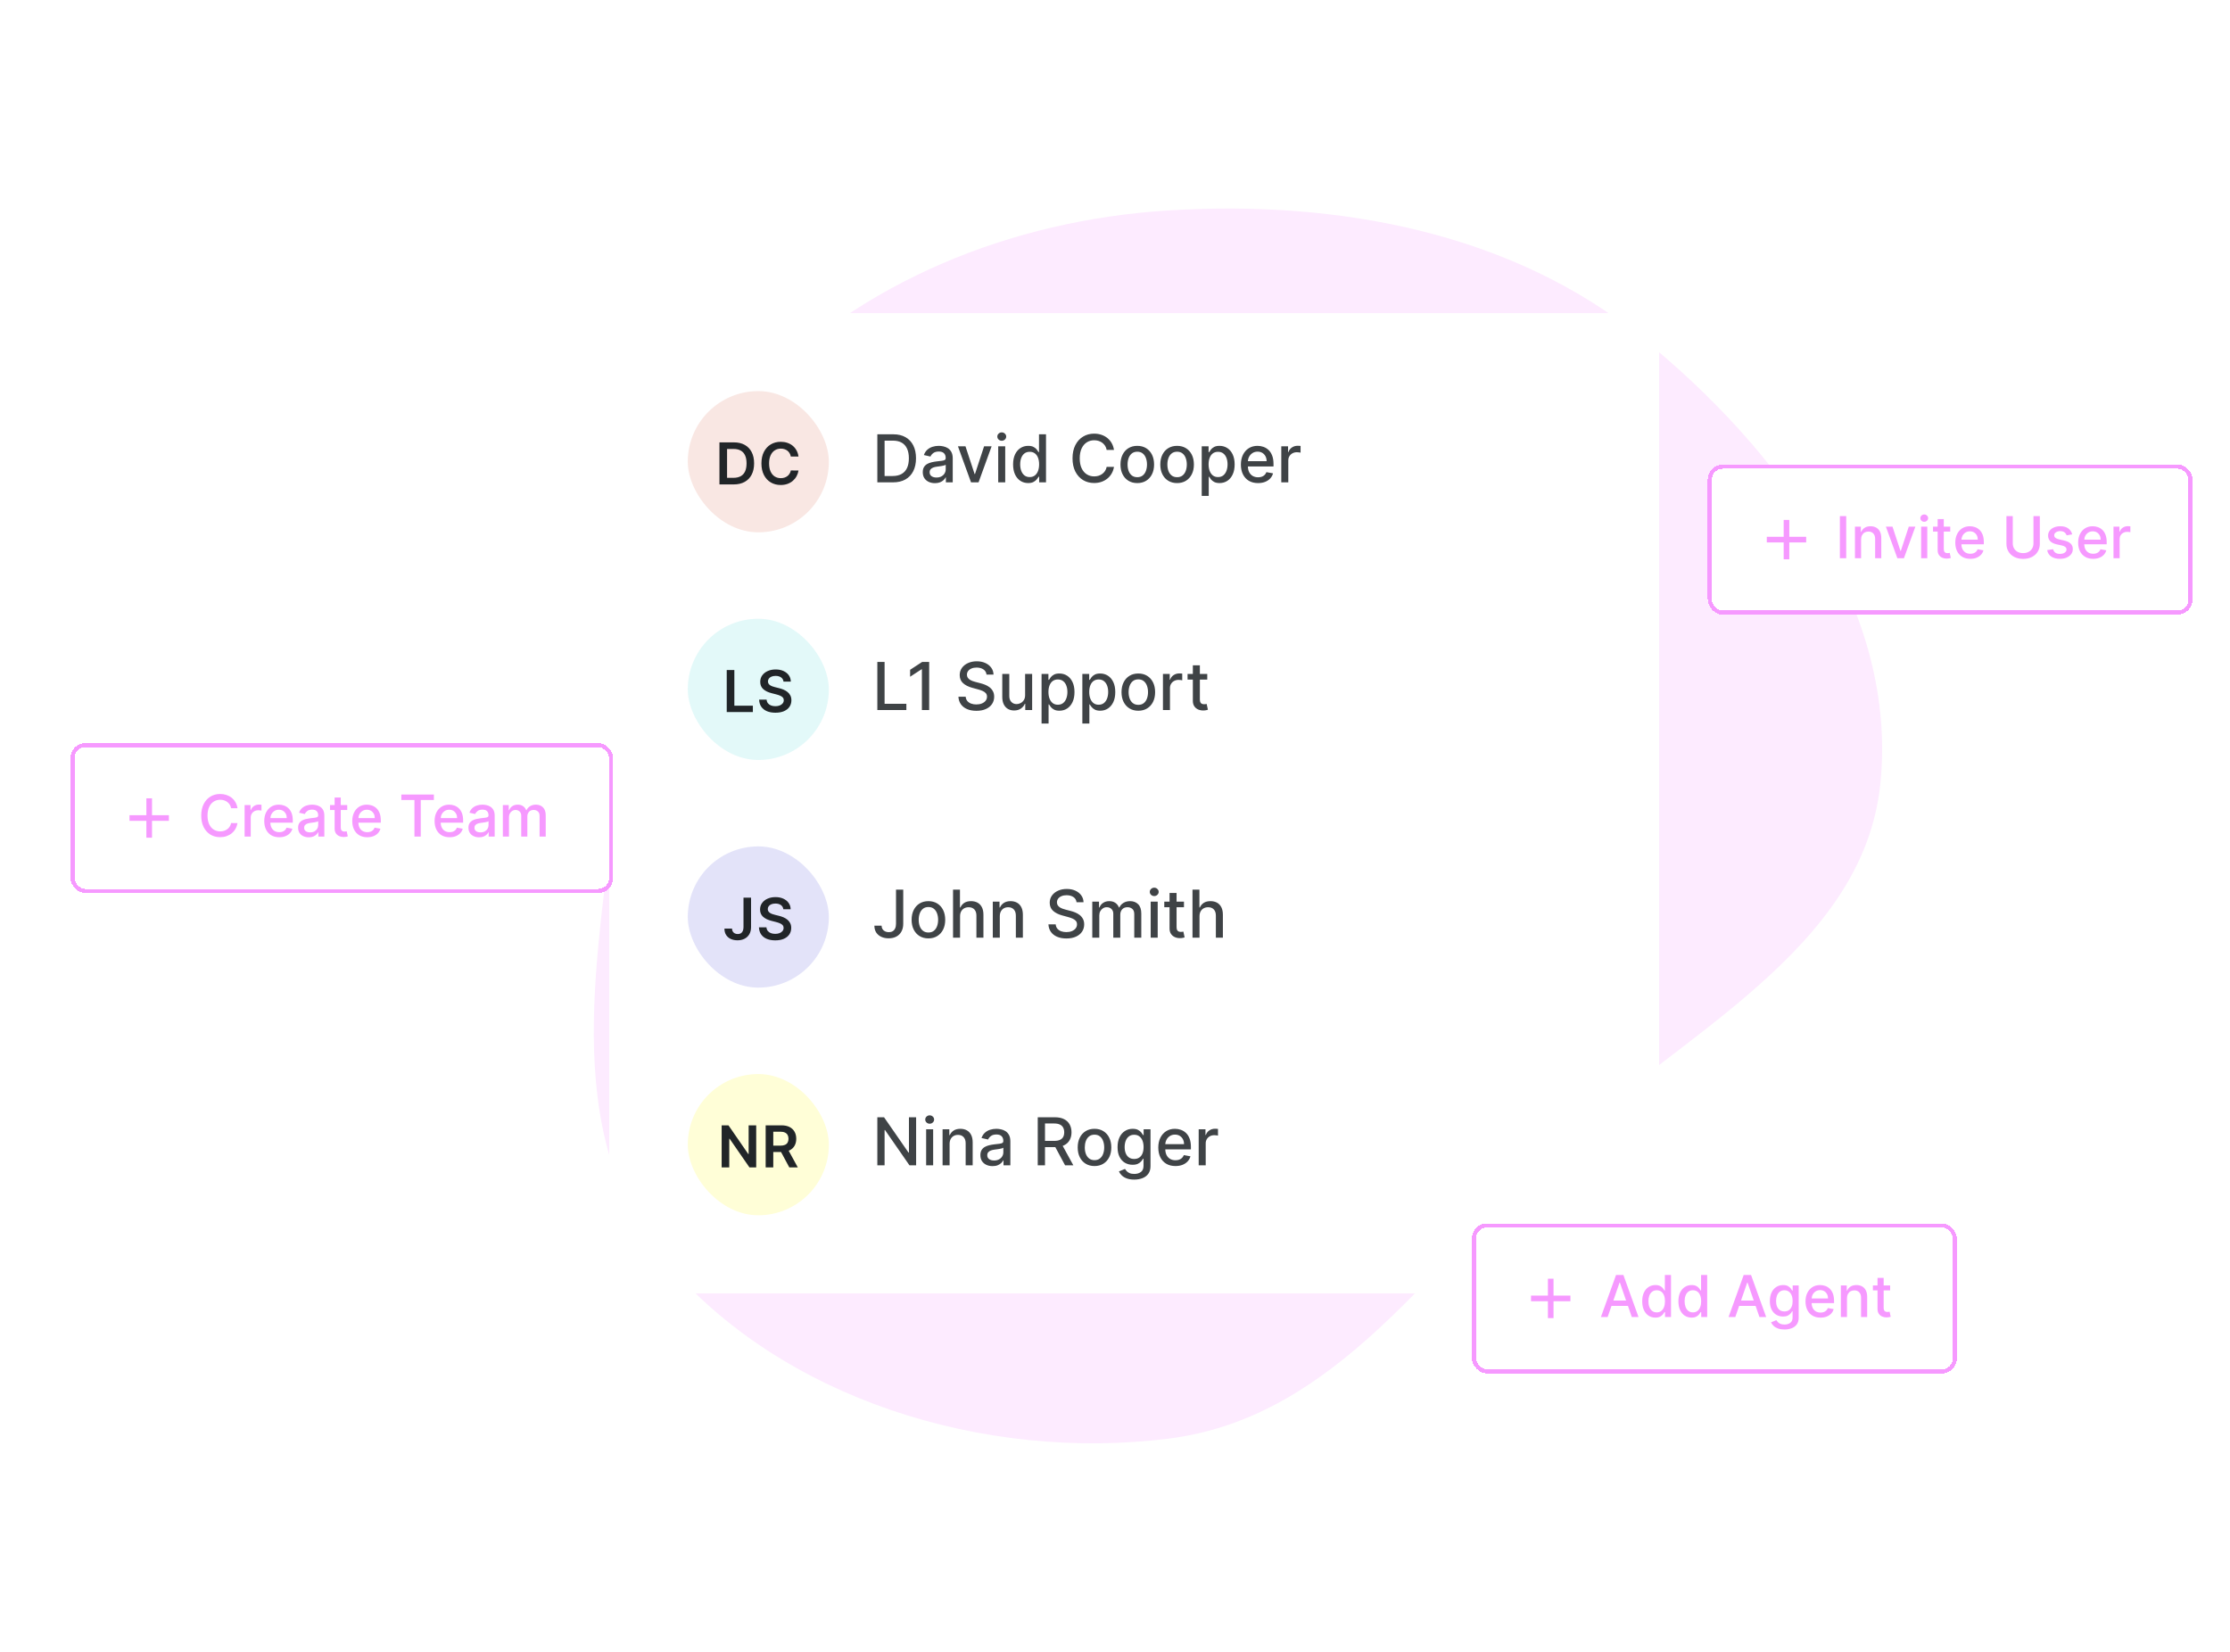 <svg width="540" height="400" viewBox="0 0 540 400" fill="none" xmlns="http://www.w3.org/2000/svg">
<path fill-rule="evenodd" clip-rule="evenodd" d="M282.909 50.959C324.045 48.389 365.998 56.333 397.378 81.654C431.217 108.959 459.777 148.176 455.3 190.064C451.031 230.005 406.767 250.599 376.336 278.545C346.727 305.735 323.798 343.273 282.909 348.375C238.262 353.945 189.242 338.715 161.133 305.394C134.671 274.025 145.283 230.028 149.364 190.064C152.888 155.547 157.975 120.73 182.607 95.072C208.387 68.219 244.671 53.348 282.909 50.959Z" fill="#FDEBFF"/>
<g filter="url(#filter0_d_4255_22720)">
<rect x="147.605" y="72.615" width="254.21" height="237.461" rx="8.478" fill="white" shape-rendering="crispEdges"/>
<rect x="165.555" y="90.564" width="36.145" height="36.183" rx="18.072" fill="#D9654C" fill-opacity="0.16"/>
<path d="M177.667 114.156H174.217V103.974H177.737C178.748 103.974 179.616 104.178 180.342 104.585C181.071 104.99 181.631 105.571 182.022 106.33C182.413 107.089 182.609 107.997 182.609 109.055C182.609 110.115 182.412 111.027 182.017 111.789C181.626 112.551 181.061 113.136 180.322 113.544C179.586 113.952 178.701 114.156 177.667 114.156ZM176.061 112.56H177.578C178.287 112.56 178.878 112.43 179.352 112.172C179.826 111.91 180.183 111.521 180.421 111.004C180.66 110.483 180.779 109.834 180.779 109.055C180.779 108.276 180.66 107.629 180.421 107.116C180.183 106.599 179.83 106.213 179.362 105.957C178.898 105.699 178.322 105.57 177.632 105.57H176.061V112.56ZM193.357 107.409H191.497C191.444 107.104 191.346 106.834 191.204 106.599C191.061 106.36 190.884 106.158 190.672 105.992C190.46 105.826 190.218 105.702 189.946 105.619C189.678 105.533 189.388 105.49 189.076 105.49C188.522 105.49 188.032 105.629 187.604 105.908C187.177 106.183 186.842 106.587 186.6 107.121C186.358 107.651 186.237 108.299 186.237 109.065C186.237 109.843 186.358 110.5 186.6 111.033C186.845 111.564 187.18 111.965 187.604 112.236C188.032 112.505 188.521 112.639 189.071 112.639C189.376 112.639 189.661 112.599 189.926 112.52C190.195 112.437 190.435 112.316 190.647 112.157C190.862 111.998 191.043 111.802 191.189 111.57C191.338 111.338 191.441 111.073 191.497 110.775L193.357 110.785C193.287 111.269 193.136 111.723 192.904 112.147C192.675 112.571 192.375 112.946 192.004 113.271C191.633 113.592 191.199 113.844 190.702 114.026C190.205 114.205 189.653 114.295 189.046 114.295C188.151 114.295 187.353 114.088 186.65 113.673C185.947 113.259 185.394 112.661 184.989 111.879C184.585 111.096 184.383 110.158 184.383 109.065C184.383 107.968 184.587 107.03 184.994 106.251C185.402 105.468 185.957 104.87 186.66 104.456C187.362 104.042 188.158 103.834 189.046 103.834C189.613 103.834 190.14 103.914 190.627 104.073C191.114 104.232 191.549 104.466 191.93 104.774C192.311 105.079 192.624 105.454 192.869 105.898C193.118 106.339 193.28 106.842 193.357 107.409Z" fill="#212528"/>
<rect x="165.555" y="90.564" width="36.145" height="36.183" rx="18.072" stroke="white" stroke-width="1.987"/>
<path d="M216.216 113.656H212.449V102.019H216.336C217.476 102.019 218.455 102.252 219.273 102.718C220.091 103.18 220.718 103.845 221.154 104.712C221.593 105.576 221.813 106.612 221.813 107.82C221.813 109.032 221.591 110.074 221.148 110.945C220.709 111.817 220.072 112.487 219.239 112.957C218.406 113.423 217.398 113.656 216.216 113.656ZM214.205 112.121H216.12C217.006 112.121 217.743 111.955 218.33 111.621C218.917 111.284 219.357 110.798 219.648 110.161C219.94 109.521 220.086 108.741 220.086 107.82C220.086 106.907 219.94 106.133 219.648 105.496C219.36 104.86 218.93 104.377 218.358 104.048C217.786 103.718 217.076 103.553 216.228 103.553H214.205V112.121ZM226.4 113.849C225.847 113.849 225.347 113.746 224.9 113.542C224.453 113.334 224.098 113.032 223.837 112.638C223.58 112.245 223.451 111.762 223.451 111.19C223.451 110.697 223.545 110.292 223.735 109.974C223.924 109.656 224.18 109.404 224.502 109.218C224.824 109.032 225.184 108.892 225.581 108.798C225.979 108.703 226.384 108.631 226.797 108.582C227.32 108.521 227.744 108.472 228.07 108.434C228.396 108.392 228.633 108.326 228.78 108.235C228.928 108.144 229.002 107.996 229.002 107.792V107.752C229.002 107.256 228.862 106.871 228.581 106.599C228.305 106.326 227.892 106.19 227.343 106.19C226.771 106.19 226.32 106.317 225.991 106.57C225.665 106.82 225.439 107.099 225.314 107.406L223.718 107.042C223.907 106.512 224.184 106.084 224.547 105.758C224.915 105.428 225.337 105.19 225.814 105.042C226.292 104.89 226.794 104.815 227.32 104.815C227.669 104.815 228.038 104.856 228.428 104.94C228.822 105.019 229.189 105.167 229.53 105.383C229.875 105.599 230.157 105.907 230.377 106.309C230.597 106.707 230.706 107.224 230.706 107.86V113.656H229.047V112.462H228.979C228.869 112.682 228.705 112.898 228.485 113.11C228.265 113.322 227.983 113.498 227.638 113.638C227.294 113.779 226.881 113.849 226.4 113.849ZM226.769 112.485C227.239 112.485 227.64 112.392 227.973 112.207C228.311 112.021 228.566 111.779 228.741 111.479C228.919 111.176 229.008 110.852 229.008 110.508V109.383C228.947 109.443 228.83 109.5 228.655 109.553C228.485 109.602 228.29 109.646 228.07 109.684C227.85 109.718 227.636 109.75 227.428 109.781C227.22 109.807 227.045 109.83 226.905 109.849C226.576 109.89 226.275 109.96 226.002 110.059C225.733 110.157 225.517 110.299 225.354 110.485C225.195 110.667 225.116 110.909 225.116 111.212C225.116 111.633 225.271 111.951 225.581 112.167C225.892 112.379 226.288 112.485 226.769 112.485ZM240.123 104.928L236.958 113.656H235.14L231.969 104.928H233.793L236.003 111.644H236.094L238.299 104.928H240.123ZM241.719 113.656V104.928H243.418V113.656H241.719ZM242.577 103.582C242.282 103.582 242.028 103.483 241.816 103.286C241.607 103.085 241.503 102.847 241.503 102.57C241.503 102.29 241.607 102.051 241.816 101.854C242.028 101.654 242.282 101.553 242.577 101.553C242.873 101.553 243.124 101.654 243.333 101.854C243.545 102.051 243.651 102.29 243.651 102.57C243.651 102.847 243.545 103.085 243.333 103.286C243.124 103.483 242.873 103.582 242.577 103.582ZM248.971 113.826C248.266 113.826 247.637 113.646 247.084 113.286C246.535 112.923 246.103 112.406 245.789 111.735C245.478 111.061 245.323 110.252 245.323 109.309C245.323 108.366 245.48 107.559 245.794 106.888C246.113 106.218 246.548 105.705 247.101 105.349C247.654 104.993 248.281 104.815 248.982 104.815C249.524 104.815 249.959 104.906 250.289 105.087C250.622 105.265 250.88 105.474 251.062 105.712C251.247 105.951 251.391 106.161 251.493 106.343H251.596V102.019H253.294V113.656H251.635V112.298H251.493C251.391 112.483 251.243 112.695 251.05 112.934C250.861 113.173 250.599 113.381 250.266 113.559C249.933 113.737 249.501 113.826 248.971 113.826ZM249.346 112.377C249.834 112.377 250.247 112.248 250.584 111.991C250.925 111.729 251.183 111.368 251.357 110.906C251.535 110.443 251.624 109.906 251.624 109.292C251.624 108.686 251.537 108.156 251.363 107.701C251.188 107.246 250.933 106.892 250.596 106.638C250.258 106.385 249.842 106.258 249.346 106.258C248.834 106.258 248.408 106.39 248.067 106.656C247.726 106.921 247.469 107.282 247.294 107.741C247.124 108.199 247.039 108.716 247.039 109.292C247.039 109.875 247.126 110.4 247.3 110.866C247.474 111.332 247.732 111.701 248.073 111.974C248.418 112.243 248.842 112.377 249.346 112.377ZM269.755 105.803H267.982C267.914 105.424 267.787 105.091 267.601 104.803C267.416 104.515 267.188 104.271 266.919 104.07C266.651 103.87 266.349 103.718 266.016 103.616C265.687 103.513 265.336 103.462 264.965 103.462C264.294 103.462 263.694 103.631 263.164 103.968C262.637 104.305 262.221 104.799 261.914 105.451C261.611 106.102 261.459 106.898 261.459 107.837C261.459 108.784 261.611 109.584 261.914 110.235C262.221 110.887 262.639 111.379 263.169 111.712C263.7 112.046 264.296 112.212 264.959 112.212C265.327 112.212 265.675 112.163 266.005 112.065C266.338 111.962 266.639 111.813 266.908 111.616C267.177 111.419 267.404 111.178 267.59 110.894C267.779 110.606 267.91 110.277 267.982 109.906L269.755 109.911C269.66 110.483 269.476 111.01 269.204 111.491C268.935 111.968 268.588 112.381 268.164 112.729C267.743 113.074 267.262 113.341 266.721 113.531C266.179 113.72 265.588 113.815 264.948 113.815C263.94 113.815 263.043 113.576 262.255 113.099C261.467 112.618 260.846 111.93 260.391 111.036C259.94 110.142 259.715 109.076 259.715 107.837C259.715 106.595 259.942 105.529 260.397 104.638C260.851 103.745 261.473 103.059 262.26 102.582C263.048 102.101 263.944 101.86 264.948 101.86C265.565 101.86 266.141 101.949 266.675 102.127C267.213 102.301 267.696 102.559 268.124 102.9C268.552 103.237 268.906 103.65 269.187 104.138C269.467 104.623 269.656 105.178 269.755 105.803ZM275.395 113.832C274.577 113.832 273.863 113.644 273.253 113.269C272.643 112.894 272.17 112.37 271.833 111.695C271.496 111.021 271.327 110.233 271.327 109.332C271.327 108.426 271.496 107.635 271.833 106.957C272.17 106.279 272.643 105.752 273.253 105.377C273.863 105.002 274.577 104.815 275.395 104.815C276.214 104.815 276.928 105.002 277.537 105.377C278.147 105.752 278.621 106.279 278.958 106.957C279.295 107.635 279.464 108.426 279.464 109.332C279.464 110.233 279.295 111.021 278.958 111.695C278.621 112.37 278.147 112.894 277.537 113.269C276.928 113.644 276.214 113.832 275.395 113.832ZM275.401 112.406C275.931 112.406 276.371 112.265 276.719 111.985C277.068 111.705 277.325 111.332 277.492 110.866C277.662 110.4 277.748 109.887 277.748 109.326C277.748 108.769 277.662 108.258 277.492 107.792C277.325 107.322 277.068 106.945 276.719 106.661C276.371 106.377 275.931 106.235 275.401 106.235C274.867 106.235 274.424 106.377 274.071 106.661C273.723 106.945 273.464 107.322 273.293 107.792C273.126 108.258 273.043 108.769 273.043 109.326C273.043 109.887 273.126 110.4 273.293 110.866C273.464 111.332 273.723 111.705 274.071 111.985C274.424 112.265 274.867 112.406 275.401 112.406ZM285.036 113.832C284.218 113.832 283.504 113.644 282.894 113.269C282.284 112.894 281.811 112.37 281.473 111.695C281.136 111.021 280.968 110.233 280.968 109.332C280.968 108.426 281.136 107.635 281.473 106.957C281.811 106.279 282.284 105.752 282.894 105.377C283.504 105.002 284.218 104.815 285.036 104.815C285.854 104.815 286.568 105.002 287.178 105.377C287.788 105.752 288.261 106.279 288.598 106.957C288.936 107.635 289.104 108.426 289.104 109.332C289.104 110.233 288.936 111.021 288.598 111.695C288.261 112.37 287.788 112.894 287.178 113.269C286.568 113.644 285.854 113.832 285.036 113.832ZM285.042 112.406C285.572 112.406 286.011 112.265 286.36 111.985C286.708 111.705 286.966 111.332 287.133 110.866C287.303 110.4 287.388 109.887 287.388 109.326C287.388 108.769 287.303 108.258 287.133 107.792C286.966 107.322 286.708 106.945 286.36 106.661C286.011 106.377 285.572 106.235 285.042 106.235C284.508 106.235 284.064 106.377 283.712 106.661C283.364 106.945 283.104 107.322 282.934 107.792C282.767 108.258 282.684 108.769 282.684 109.326C282.684 109.887 282.767 110.4 282.934 110.866C283.104 111.332 283.364 111.705 283.712 111.985C284.064 112.265 284.508 112.406 285.042 112.406ZM291 116.928V104.928H292.66V106.343H292.802C292.9 106.161 293.042 105.951 293.228 105.712C293.413 105.474 293.671 105.265 294 105.087C294.33 104.906 294.766 104.815 295.307 104.815C296.012 104.815 296.641 104.993 297.194 105.349C297.747 105.705 298.18 106.218 298.495 106.888C298.813 107.559 298.972 108.366 298.972 109.309C298.972 110.252 298.815 111.061 298.5 111.735C298.186 112.406 297.754 112.923 297.205 113.286C296.656 113.646 296.029 113.826 295.324 113.826C294.794 113.826 294.36 113.737 294.023 113.559C293.69 113.381 293.428 113.173 293.239 112.934C293.05 112.695 292.904 112.483 292.802 112.298H292.699V116.928H291ZM292.665 109.292C292.665 109.906 292.754 110.443 292.932 110.906C293.11 111.368 293.368 111.729 293.705 111.991C294.042 112.248 294.455 112.377 294.944 112.377C295.451 112.377 295.875 112.243 296.216 111.974C296.557 111.701 296.815 111.332 296.989 110.866C297.167 110.4 297.256 109.875 297.256 109.292C297.256 108.716 297.169 108.199 296.995 107.741C296.824 107.282 296.567 106.921 296.222 106.656C295.881 106.39 295.455 106.258 294.944 106.258C294.451 106.258 294.035 106.385 293.694 106.638C293.357 106.892 293.101 107.246 292.927 107.701C292.752 108.156 292.665 108.686 292.665 109.292ZM304.637 113.832C303.777 113.832 303.036 113.648 302.415 113.281C301.798 112.909 301.321 112.388 300.983 111.718C300.65 111.044 300.483 110.254 300.483 109.349C300.483 108.455 300.65 107.667 300.983 106.985C301.321 106.303 301.79 105.771 302.392 105.388C302.999 105.006 303.707 104.815 304.517 104.815C305.01 104.815 305.487 104.896 305.949 105.059C306.411 105.222 306.826 105.477 307.194 105.826C307.561 106.174 307.851 106.627 308.063 107.184C308.275 107.737 308.381 108.409 308.381 109.201V109.803H301.444V108.531H306.716C306.716 108.084 306.625 107.688 306.444 107.343C306.262 106.995 306.006 106.72 305.677 106.519C305.351 106.318 304.968 106.218 304.529 106.218C304.052 106.218 303.635 106.335 303.279 106.57C302.927 106.801 302.654 107.104 302.461 107.479C302.271 107.851 302.177 108.254 302.177 108.69V109.684C302.177 110.267 302.279 110.763 302.483 111.173C302.692 111.582 302.982 111.894 303.353 112.11C303.724 112.322 304.158 112.428 304.654 112.428C304.976 112.428 305.269 112.383 305.535 112.292C305.8 112.197 306.029 112.057 306.222 111.871C306.415 111.686 306.563 111.457 306.665 111.184L308.273 111.474C308.144 111.947 307.913 112.362 307.58 112.718C307.25 113.07 306.836 113.345 306.336 113.542C305.839 113.735 305.273 113.832 304.637 113.832ZM310.266 113.656V104.928H311.908V106.315H311.999C312.158 105.845 312.438 105.476 312.84 105.207C313.245 104.934 313.704 104.798 314.215 104.798C314.321 104.798 314.446 104.801 314.59 104.809C314.738 104.817 314.853 104.826 314.937 104.837V106.462C314.868 106.443 314.747 106.423 314.573 106.4C314.399 106.373 314.224 106.36 314.05 106.36C313.649 106.36 313.291 106.445 312.976 106.616C312.666 106.782 312.419 107.015 312.238 107.315C312.056 107.61 311.965 107.947 311.965 108.326V113.656H310.266Z" fill="#3F4346"/>
<rect x="165.555" y="145.69" width="36.145" height="36.183" rx="18.072" fill="#4CD9D9" fill-opacity="0.16"/>
<path d="M175.98 169.282V159.1H177.825V167.736H182.309V169.282H175.98ZM189.724 161.899C189.677 161.465 189.482 161.127 189.137 160.885C188.796 160.643 188.351 160.522 187.805 160.522C187.42 160.522 187.09 160.58 186.815 160.696C186.54 160.812 186.33 160.969 186.184 161.168C186.038 161.367 185.963 161.594 185.96 161.849C185.96 162.061 186.008 162.245 186.104 162.401C186.204 162.557 186.338 162.689 186.507 162.799C186.676 162.905 186.863 162.994 187.069 163.067C187.274 163.14 187.481 163.201 187.69 163.251L188.645 163.49C189.029 163.579 189.399 163.7 189.753 163.853C190.111 164.005 190.431 164.197 190.713 164.429C190.998 164.661 191.223 164.942 191.389 165.27C191.555 165.598 191.638 165.982 191.638 166.423C191.638 167.02 191.485 167.545 191.18 167.999C190.875 168.45 190.434 168.803 189.858 169.058C189.284 169.31 188.59 169.436 187.775 169.436C186.983 169.436 186.295 169.313 185.711 169.068C185.131 168.823 184.677 168.465 184.349 167.994C184.024 167.523 183.849 166.95 183.822 166.274H185.637C185.663 166.629 185.773 166.924 185.965 167.159C186.157 167.394 186.407 167.57 186.716 167.686C187.027 167.802 187.375 167.86 187.76 167.86C188.161 167.86 188.512 167.8 188.814 167.681C189.119 167.558 189.357 167.389 189.53 167.174C189.702 166.955 189.79 166.7 189.793 166.408C189.79 166.143 189.712 165.924 189.559 165.752C189.407 165.576 189.193 165.43 188.918 165.314C188.646 165.195 188.328 165.089 187.964 164.996L186.805 164.698C185.967 164.482 185.304 164.156 184.817 163.719C184.333 163.278 184.091 162.693 184.091 161.964C184.091 161.364 184.253 160.838 184.578 160.388C184.906 159.937 185.352 159.587 185.915 159.339C186.479 159.087 187.117 158.961 187.829 158.961C188.552 158.961 189.185 159.087 189.729 159.339C190.275 159.587 190.705 159.933 191.016 160.378C191.328 160.818 191.488 161.326 191.498 161.899H189.724Z" fill="#212528"/>
<rect x="165.555" y="145.69" width="36.145" height="36.183" rx="18.072" stroke="white" stroke-width="1.987"/>
<path d="M212.449 168.782V157.145H214.205V167.27H219.478V168.782H212.449ZM225.002 157.145V168.782H223.241V158.907H223.172L220.388 160.725V159.043L223.292 157.145H225.002ZM238.89 160.202C238.829 159.664 238.579 159.248 238.14 158.952C237.7 158.653 237.147 158.503 236.481 158.503C236.003 158.503 235.59 158.579 235.242 158.731C234.893 158.878 234.623 159.083 234.429 159.344C234.24 159.602 234.145 159.895 234.145 160.225C234.145 160.501 234.21 160.74 234.339 160.941C234.471 161.142 234.643 161.31 234.856 161.447C235.071 161.579 235.303 161.691 235.549 161.782C235.795 161.869 236.032 161.941 236.259 161.998L237.395 162.293C237.767 162.384 238.147 162.507 238.537 162.662C238.928 162.818 239.289 163.022 239.623 163.276C239.956 163.53 240.225 163.844 240.429 164.219C240.638 164.594 240.742 165.043 240.742 165.566C240.742 166.225 240.571 166.81 240.231 167.322C239.893 167.833 239.403 168.236 238.759 168.532C238.119 168.827 237.344 168.975 236.435 168.975C235.564 168.975 234.81 168.837 234.174 168.56C233.537 168.284 233.039 167.892 232.679 167.384C232.32 166.873 232.121 166.267 232.083 165.566H233.844C233.878 165.986 234.015 166.337 234.253 166.617C234.496 166.893 234.804 167.1 235.179 167.236C235.558 167.369 235.973 167.435 236.424 167.435C236.92 167.435 237.361 167.357 237.748 167.202C238.138 167.043 238.445 166.823 238.668 166.543C238.892 166.259 239.003 165.928 239.003 165.549C239.003 165.204 238.905 164.922 238.708 164.702C238.515 164.482 238.251 164.301 237.918 164.157C237.589 164.013 237.215 163.886 236.799 163.776L235.424 163.401C234.492 163.147 233.753 162.774 233.208 162.282C232.666 161.789 232.395 161.138 232.395 160.327C232.395 159.657 232.577 159.072 232.941 158.572C233.304 158.072 233.797 157.683 234.418 157.407C235.039 157.126 235.74 156.986 236.52 156.986C237.308 156.986 238.003 157.125 238.606 157.401C239.212 157.678 239.689 158.058 240.037 158.543C240.386 159.024 240.568 159.577 240.583 160.202H238.89ZM248.232 165.162V160.054H249.937V168.782H248.266V167.27H248.175C247.974 167.736 247.652 168.125 247.209 168.435C246.77 168.742 246.223 168.895 245.567 168.895C245.007 168.895 244.51 168.772 244.079 168.526C243.651 168.276 243.313 167.907 243.067 167.418C242.825 166.929 242.704 166.325 242.704 165.606V160.054H244.402V165.401C244.402 165.996 244.567 166.469 244.897 166.822C245.226 167.174 245.654 167.35 246.181 167.35C246.499 167.35 246.815 167.27 247.13 167.111C247.448 166.952 247.711 166.712 247.919 166.39C248.132 166.068 248.236 165.659 248.232 165.162ZM252.219 172.054V160.054H253.878V161.469H254.02C254.119 161.287 254.261 161.077 254.446 160.839C254.632 160.6 254.89 160.392 255.219 160.214C255.549 160.032 255.984 159.941 256.526 159.941C257.231 159.941 257.859 160.119 258.412 160.475C258.965 160.831 259.399 161.344 259.714 162.015C260.032 162.685 260.191 163.492 260.191 164.435C260.191 165.378 260.034 166.187 259.719 166.861C259.405 167.532 258.973 168.049 258.424 168.412C257.874 168.772 257.248 168.952 256.543 168.952C256.013 168.952 255.579 168.863 255.242 168.685C254.909 168.507 254.647 168.299 254.458 168.06C254.268 167.822 254.123 167.609 254.02 167.424H253.918V172.054H252.219ZM253.884 164.418C253.884 165.032 253.973 165.57 254.151 166.032C254.329 166.494 254.587 166.856 254.924 167.117C255.261 167.375 255.674 167.503 256.162 167.503C256.67 167.503 257.094 167.369 257.435 167.1C257.776 166.827 258.034 166.458 258.208 165.992C258.386 165.526 258.475 165.001 258.475 164.418C258.475 163.842 258.388 163.325 258.214 162.867C258.043 162.409 257.785 162.047 257.441 161.782C257.1 161.517 256.674 161.384 256.162 161.384C255.67 161.384 255.253 161.511 254.912 161.765C254.575 162.018 254.32 162.373 254.145 162.827C253.971 163.282 253.884 163.812 253.884 164.418ZM262.094 172.054V160.054H263.753V161.469H263.895C263.994 161.287 264.136 161.077 264.321 160.839C264.507 160.6 264.765 160.392 265.094 160.214C265.424 160.032 265.859 159.941 266.401 159.941C267.106 159.941 267.734 160.119 268.287 160.475C268.84 160.831 269.274 161.344 269.589 162.015C269.907 162.685 270.066 163.492 270.066 164.435C270.066 165.378 269.909 166.187 269.594 166.861C269.28 167.532 268.848 168.049 268.299 168.412C267.749 168.772 267.123 168.952 266.418 168.952C265.888 168.952 265.454 168.863 265.117 168.685C264.784 168.507 264.522 168.299 264.333 168.06C264.143 167.822 263.998 167.609 263.895 167.424H263.793V172.054H262.094ZM263.759 164.418C263.759 165.032 263.848 165.57 264.026 166.032C264.204 166.494 264.462 166.856 264.799 167.117C265.136 167.375 265.549 167.503 266.037 167.503C266.545 167.503 266.969 167.369 267.31 167.1C267.651 166.827 267.909 166.458 268.083 165.992C268.261 165.526 268.35 165.001 268.35 164.418C268.35 163.842 268.263 163.325 268.089 162.867C267.918 162.409 267.66 162.047 267.316 161.782C266.975 161.517 266.549 161.384 266.037 161.384C265.545 161.384 265.128 161.511 264.787 161.765C264.45 162.018 264.195 162.373 264.02 162.827C263.846 163.282 263.759 163.812 263.759 164.418ZM275.645 168.958C274.827 168.958 274.113 168.77 273.503 168.395C272.893 168.02 272.42 167.496 272.083 166.822C271.746 166.147 271.577 165.359 271.577 164.458C271.577 163.553 271.746 162.761 272.083 162.083C272.42 161.405 272.893 160.878 273.503 160.503C274.113 160.128 274.827 159.941 275.645 159.941C276.464 159.941 277.178 160.128 277.787 160.503C278.397 160.878 278.871 161.405 279.208 162.083C279.545 162.761 279.714 163.553 279.714 164.458C279.714 165.359 279.545 166.147 279.208 166.822C278.871 167.496 278.397 168.02 277.787 168.395C277.178 168.77 276.464 168.958 275.645 168.958ZM275.651 167.532C276.181 167.532 276.621 167.392 276.969 167.111C277.318 166.831 277.575 166.458 277.742 165.992C277.912 165.526 277.998 165.013 277.998 164.452C277.998 163.895 277.912 163.384 277.742 162.918C277.575 162.448 277.318 162.072 276.969 161.787C276.621 161.503 276.181 161.361 275.651 161.361C275.117 161.361 274.674 161.503 274.321 161.787C273.973 162.072 273.714 162.448 273.543 162.918C273.376 163.384 273.293 163.895 273.293 164.452C273.293 165.013 273.376 165.526 273.543 165.992C273.714 166.458 273.973 166.831 274.321 167.111C274.674 167.392 275.117 167.532 275.651 167.532ZM281.61 168.782V160.054H283.252V161.441H283.343C283.502 160.971 283.782 160.602 284.184 160.333C284.589 160.06 285.047 159.924 285.559 159.924C285.665 159.924 285.79 159.928 285.934 159.935C286.081 159.943 286.197 159.952 286.28 159.964V161.589C286.212 161.57 286.091 161.549 285.917 161.526C285.742 161.5 285.568 161.486 285.394 161.486C284.992 161.486 284.634 161.572 284.32 161.742C284.009 161.909 283.763 162.142 283.581 162.441C283.4 162.736 283.309 163.073 283.309 163.452V168.782H281.61ZM292.34 160.054V161.418H287.573V160.054H292.34ZM288.851 157.964H290.55V166.219C290.55 166.549 290.599 166.797 290.698 166.964C290.796 167.126 290.923 167.238 291.079 167.299C291.238 167.356 291.41 167.384 291.596 167.384C291.732 167.384 291.851 167.375 291.954 167.356C292.056 167.337 292.135 167.322 292.192 167.31L292.499 168.714C292.401 168.751 292.26 168.789 292.079 168.827C291.897 168.869 291.669 168.892 291.397 168.895C290.95 168.903 290.533 168.823 290.147 168.657C289.76 168.49 289.448 168.232 289.209 167.884C288.971 167.536 288.851 167.098 288.851 166.572V157.964Z" fill="#3F4346"/>
<rect x="165.555" y="200.816" width="36.145" height="36.183" rx="18.072" fill="#4F4CD9" fill-opacity="0.16"/>
<path d="M180.039 214.226H181.868V221.385C181.865 222.041 181.726 222.607 181.45 223.081C181.175 223.551 180.791 223.914 180.297 224.169C179.807 224.421 179.235 224.547 178.582 224.547C177.985 224.547 177.448 224.441 176.971 224.229C176.497 224.014 176.121 223.695 175.843 223.274C175.564 222.854 175.425 222.33 175.425 221.703H177.259C177.263 221.979 177.322 222.215 177.438 222.414C177.558 222.613 177.722 222.766 177.931 222.872C178.139 222.978 178.38 223.031 178.651 223.031C178.946 223.031 179.197 222.97 179.402 222.847C179.608 222.721 179.763 222.535 179.869 222.29C179.979 222.045 180.035 221.743 180.039 221.385V214.226ZM189.683 217.025C189.636 216.591 189.441 216.253 189.096 216.011C188.754 215.769 188.31 215.648 187.763 215.648C187.379 215.648 187.049 215.706 186.774 215.822C186.499 215.938 186.289 216.095 186.143 216.294C185.997 216.493 185.922 216.72 185.919 216.975C185.919 217.188 185.967 217.372 186.063 217.527C186.163 217.683 186.297 217.816 186.466 217.925C186.635 218.031 186.822 218.121 187.028 218.193C187.233 218.266 187.44 218.328 187.649 218.377L188.604 218.616C188.988 218.706 189.358 218.827 189.712 218.979C190.07 219.131 190.39 219.324 190.672 219.556C190.957 219.788 191.182 220.068 191.348 220.396C191.514 220.724 191.597 221.108 191.597 221.549C191.597 222.146 191.444 222.671 191.139 223.125C190.834 223.576 190.393 223.929 189.817 224.184C189.243 224.436 188.549 224.562 187.734 224.562C186.942 224.562 186.254 224.439 185.67 224.194C185.09 223.949 184.636 223.591 184.308 223.12C183.983 222.65 183.808 222.076 183.781 221.4H185.596C185.622 221.755 185.732 222.05 185.924 222.285C186.116 222.52 186.366 222.696 186.675 222.812C186.986 222.928 187.334 222.986 187.719 222.986C188.12 222.986 188.471 222.926 188.773 222.807C189.078 222.684 189.316 222.515 189.489 222.3C189.661 222.081 189.749 221.826 189.752 221.534C189.749 221.269 189.671 221.05 189.518 220.878C189.366 220.702 189.152 220.557 188.877 220.441C188.605 220.321 188.287 220.215 187.923 220.122L186.764 219.824C185.926 219.609 185.263 219.282 184.776 218.845C184.292 218.404 184.05 217.819 184.05 217.09C184.05 216.49 184.212 215.965 184.537 215.514C184.865 215.063 185.311 214.713 185.874 214.465C186.438 214.213 187.076 214.087 187.788 214.087C188.511 214.087 189.144 214.213 189.687 214.465C190.234 214.713 190.664 215.06 190.975 215.504C191.287 215.945 191.447 216.452 191.457 217.025H189.683Z" fill="#212528"/>
<rect x="165.555" y="200.816" width="36.145" height="36.183" rx="18.072" stroke="white" stroke-width="1.987"/>
<path d="M216.972 212.272H218.722V220.522C218.722 221.268 218.574 221.906 218.279 222.436C217.987 222.967 217.576 223.372 217.046 223.652C216.516 223.929 215.894 224.067 215.182 224.067C214.527 224.067 213.938 223.948 213.415 223.709C212.896 223.47 212.485 223.124 212.182 222.669C211.883 222.211 211.733 221.654 211.733 220.999H213.478C213.478 221.321 213.552 221.599 213.699 221.834C213.851 222.069 214.057 222.253 214.319 222.385C214.584 222.514 214.887 222.578 215.228 222.578C215.599 222.578 215.913 222.501 216.171 222.345C216.432 222.186 216.631 221.953 216.767 221.647C216.904 221.34 216.972 220.965 216.972 220.522V212.272ZM224.817 224.084C223.999 224.084 223.285 223.897 222.675 223.522C222.065 223.147 221.592 222.622 221.255 221.948C220.918 221.273 220.749 220.486 220.749 219.584C220.749 218.679 220.918 217.887 221.255 217.209C221.592 216.531 222.065 216.005 222.675 215.63C223.285 215.255 223.999 215.067 224.817 215.067C225.635 215.067 226.349 215.255 226.959 215.63C227.569 216.005 228.043 216.531 228.38 217.209C228.717 217.887 228.885 218.679 228.885 219.584C228.885 220.486 228.717 221.273 228.38 221.948C228.043 222.622 227.569 223.147 226.959 223.522C226.349 223.897 225.635 224.084 224.817 224.084ZM224.823 222.658C225.353 222.658 225.793 222.518 226.141 222.238C226.49 221.957 226.747 221.584 226.914 221.118C227.084 220.652 227.169 220.139 227.169 219.578C227.169 219.022 227.084 218.51 226.914 218.044C226.747 217.575 226.49 217.198 226.141 216.914C225.793 216.63 225.353 216.488 224.823 216.488C224.289 216.488 223.846 216.63 223.493 216.914C223.145 217.198 222.885 217.575 222.715 218.044C222.548 218.51 222.465 219.022 222.465 219.578C222.465 220.139 222.548 220.652 222.715 221.118C222.885 221.584 223.145 221.957 223.493 222.238C223.846 222.518 224.289 222.658 224.823 222.658ZM232.481 218.726V223.908H230.782V212.272H232.458V216.601H232.566C232.77 216.131 233.083 215.758 233.503 215.482C233.924 215.205 234.473 215.067 235.151 215.067C235.749 215.067 236.272 215.19 236.719 215.436C237.17 215.683 237.518 216.05 237.765 216.539C238.015 217.023 238.14 217.63 238.14 218.357V223.908H236.441V218.561C236.441 217.921 236.276 217.425 235.946 217.073C235.617 216.717 235.159 216.539 234.571 216.539C234.17 216.539 233.81 216.624 233.492 216.794C233.178 216.965 232.929 217.215 232.748 217.544C232.57 217.87 232.481 218.264 232.481 218.726ZM242.106 218.726V223.908H240.407V215.181H242.037V216.601H242.145C242.346 216.139 242.66 215.768 243.089 215.488C243.52 215.207 244.064 215.067 244.719 215.067C245.314 215.067 245.835 215.192 246.282 215.442C246.729 215.688 247.075 216.056 247.321 216.544C247.568 217.033 247.691 217.637 247.691 218.357V223.908H245.992V218.561C245.992 217.929 245.827 217.434 245.498 217.078C245.168 216.719 244.715 216.539 244.14 216.539C243.746 216.539 243.395 216.624 243.089 216.794C242.785 216.965 242.545 217.215 242.367 217.544C242.193 217.87 242.106 218.264 242.106 218.726ZM260.687 215.328C260.626 214.791 260.376 214.374 259.937 214.078C259.497 213.779 258.944 213.63 258.277 213.63C257.8 213.63 257.387 213.705 257.039 213.857C256.69 214.005 256.419 214.209 256.226 214.47C256.037 214.728 255.942 215.022 255.942 215.351C255.942 215.628 256.007 215.866 256.135 216.067C256.268 216.268 256.44 216.436 256.652 216.573C256.868 216.705 257.099 216.817 257.346 216.908C257.592 216.995 257.829 217.067 258.056 217.124L259.192 217.419C259.563 217.51 259.944 217.633 260.334 217.789C260.724 217.944 261.086 218.148 261.419 218.402C261.753 218.656 262.022 218.97 262.226 219.345C262.435 219.72 262.539 220.169 262.539 220.692C262.539 221.351 262.368 221.936 262.027 222.448C261.69 222.959 261.2 223.363 260.556 223.658C259.916 223.953 259.141 224.101 258.232 224.101C257.361 224.101 256.607 223.963 255.971 223.686C255.334 223.41 254.836 223.018 254.476 222.51C254.116 221.999 253.918 221.393 253.88 220.692H255.641C255.675 221.113 255.812 221.463 256.05 221.743C256.293 222.02 256.601 222.226 256.976 222.363C257.355 222.495 257.77 222.561 258.221 222.561C258.717 222.561 259.158 222.484 259.544 222.328C259.935 222.169 260.241 221.95 260.465 221.669C260.688 221.385 260.8 221.054 260.8 220.675C260.8 220.33 260.702 220.048 260.505 219.828C260.312 219.609 260.048 219.427 259.715 219.283C259.385 219.139 259.012 219.012 258.596 218.902L257.221 218.527C256.289 218.273 255.55 217.9 255.005 217.408C254.463 216.916 254.192 216.264 254.192 215.453C254.192 214.783 254.374 214.198 254.738 213.698C255.101 213.198 255.594 212.809 256.215 212.533C256.836 212.253 257.537 212.113 258.317 212.113C259.105 212.113 259.8 212.251 260.402 212.527C261.008 212.804 261.486 213.184 261.834 213.669C262.183 214.15 262.365 214.703 262.38 215.328H260.687ZM264.5 223.908V215.181H266.131V216.601H266.239C266.421 216.12 266.718 215.745 267.131 215.476C267.544 215.203 268.038 215.067 268.614 215.067C269.197 215.067 269.686 215.203 270.08 215.476C270.478 215.749 270.771 216.124 270.961 216.601H271.052C271.26 216.135 271.591 215.764 272.046 215.488C272.5 215.207 273.042 215.067 273.671 215.067C274.463 215.067 275.108 215.315 275.608 215.811C276.112 216.308 276.364 217.056 276.364 218.056V223.908H274.665V218.215C274.665 217.624 274.504 217.196 274.182 216.931C273.86 216.666 273.476 216.533 273.029 216.533C272.476 216.533 272.046 216.703 271.739 217.044C271.432 217.381 271.279 217.815 271.279 218.345V223.908H269.586V218.107C269.586 217.633 269.438 217.253 269.142 216.965C268.847 216.677 268.463 216.533 267.989 216.533C267.667 216.533 267.37 216.618 267.097 216.789C266.828 216.955 266.61 217.188 266.444 217.488C266.281 217.787 266.199 218.133 266.199 218.527V223.908H264.5ZM278.641 223.908V215.181H280.34V223.908H278.641ZM279.499 213.834C279.204 213.834 278.95 213.736 278.738 213.539C278.529 213.338 278.425 213.099 278.425 212.823C278.425 212.542 278.529 212.304 278.738 212.107C278.95 211.906 279.204 211.806 279.499 211.806C279.794 211.806 280.046 211.906 280.255 212.107C280.467 212.304 280.573 212.542 280.573 212.823C280.573 213.099 280.467 213.338 280.255 213.539C280.046 213.736 279.794 213.834 279.499 213.834ZM286.699 215.181V216.544H281.932V215.181H286.699ZM283.211 213.09H284.91V221.345C284.91 221.675 284.959 221.923 285.057 222.09C285.156 222.253 285.283 222.364 285.438 222.425C285.597 222.482 285.769 222.51 285.955 222.51C286.091 222.51 286.211 222.501 286.313 222.482C286.415 222.463 286.495 222.448 286.552 222.436L286.858 223.84C286.76 223.878 286.62 223.916 286.438 223.953C286.256 223.995 286.029 224.018 285.756 224.022C285.309 224.029 284.892 223.95 284.506 223.783C284.12 223.616 283.807 223.359 283.569 223.01C283.33 222.662 283.211 222.224 283.211 221.698V213.09ZM290.465 218.726V223.908H288.766V212.272H290.442V216.601H290.55C290.755 216.131 291.067 215.758 291.488 215.482C291.908 215.205 292.457 215.067 293.135 215.067C293.734 215.067 294.257 215.19 294.704 215.436C295.154 215.683 295.503 216.05 295.749 216.539C295.999 217.023 296.124 217.63 296.124 218.357V223.908H294.425V218.561C294.425 217.921 294.26 217.425 293.931 217.073C293.601 216.717 293.143 216.539 292.556 216.539C292.154 216.539 291.794 216.624 291.476 216.794C291.162 216.965 290.914 217.215 290.732 217.544C290.554 217.87 290.465 218.264 290.465 218.726Z" fill="#3F4346"/>
<rect x="165.555" y="255.942" width="36.145" height="36.183" rx="18.072" fill="#FFF500" fill-opacity="0.16"/>
<path d="M183.117 269.352V279.534H181.477L176.679 272.599H176.594V279.534H174.75V269.352H176.401L181.193 276.293H181.283V269.352H183.117ZM185.407 279.534V269.352H189.225C190.007 269.352 190.664 269.488 191.194 269.76C191.728 270.032 192.13 270.413 192.402 270.903C192.677 271.391 192.815 271.959 192.815 272.609C192.815 273.262 192.675 273.828 192.397 274.309C192.122 274.786 191.716 275.156 191.179 275.418C190.642 275.676 189.982 275.805 189.2 275.805H186.481V274.274H188.952C189.409 274.274 189.784 274.211 190.075 274.085C190.367 273.956 190.582 273.769 190.722 273.524C190.864 273.275 190.935 272.97 190.935 272.609C190.935 272.247 190.864 271.939 190.722 271.684C190.579 271.426 190.362 271.23 190.07 271.097C189.779 270.961 189.402 270.894 188.942 270.894H187.251V279.534H185.407ZM190.667 274.921L193.187 279.534H191.129L188.653 274.921H190.667Z" fill="#212528"/>
<rect x="165.555" y="255.942" width="36.145" height="36.183" rx="18.072" stroke="white" stroke-width="1.987"/>
<path d="M221.841 267.398V279.034H220.228L214.313 270.5H214.205V279.034H212.449V267.398H214.074L219.995 275.943H220.103V267.398H221.841ZM224.266 279.034V270.307H225.965V279.034H224.266ZM225.124 268.96C224.829 268.96 224.575 268.862 224.363 268.665C224.154 268.464 224.05 268.225 224.05 267.949C224.05 267.669 224.154 267.43 224.363 267.233C224.575 267.032 224.829 266.932 225.124 266.932C225.419 266.932 225.671 267.032 225.88 267.233C226.092 267.43 226.198 267.669 226.198 267.949C226.198 268.225 226.092 268.464 225.88 268.665C225.671 268.862 225.419 268.96 225.124 268.96ZM229.949 273.852V279.034H228.25V270.307H229.881V271.727H229.989C230.19 271.265 230.504 270.894 230.932 270.614C231.364 270.333 231.908 270.193 232.563 270.193C233.158 270.193 233.678 270.318 234.125 270.568C234.572 270.814 234.919 271.182 235.165 271.671C235.411 272.159 235.535 272.763 235.535 273.483V279.034H233.836V273.688C233.836 273.055 233.671 272.561 233.341 272.205C233.012 271.845 232.559 271.665 231.983 271.665C231.589 271.665 231.239 271.75 230.932 271.921C230.629 272.091 230.389 272.341 230.211 272.671C230.036 272.996 229.949 273.39 229.949 273.852ZM240.353 279.227C239.8 279.227 239.3 279.125 238.853 278.921C238.406 278.712 238.052 278.411 237.79 278.017C237.533 277.623 237.404 277.14 237.404 276.568C237.404 276.076 237.499 275.671 237.688 275.352C237.877 275.034 238.133 274.782 238.455 274.597C238.777 274.411 239.137 274.271 239.535 274.176C239.932 274.082 240.338 274.01 240.75 273.96C241.273 273.9 241.697 273.85 242.023 273.813C242.349 273.771 242.586 273.705 242.733 273.614C242.881 273.523 242.955 273.375 242.955 273.171V273.131C242.955 272.635 242.815 272.25 242.535 271.977C242.258 271.705 241.845 271.568 241.296 271.568C240.724 271.568 240.273 271.695 239.944 271.949C239.618 272.199 239.392 272.477 239.267 272.784L237.671 272.421C237.86 271.89 238.137 271.462 238.5 271.136C238.868 270.807 239.29 270.568 239.767 270.421C240.245 270.269 240.747 270.193 241.273 270.193C241.622 270.193 241.991 270.235 242.381 270.318C242.775 270.398 243.142 270.546 243.483 270.761C243.828 270.977 244.11 271.286 244.33 271.688C244.55 272.085 244.66 272.602 244.66 273.239V279.034H243V277.841H242.932C242.822 278.061 242.658 278.277 242.438 278.489C242.218 278.701 241.936 278.877 241.591 279.017C241.247 279.157 240.834 279.227 240.353 279.227ZM240.722 277.864C241.192 277.864 241.593 277.771 241.927 277.585C242.264 277.4 242.519 277.157 242.694 276.858C242.872 276.555 242.961 276.231 242.961 275.886V274.761C242.9 274.822 242.783 274.879 242.608 274.932C242.438 274.981 242.243 275.025 242.023 275.063C241.803 275.097 241.589 275.129 241.381 275.159C241.173 275.186 240.999 275.208 240.858 275.227C240.529 275.269 240.228 275.339 239.955 275.438C239.686 275.536 239.47 275.678 239.307 275.864C239.148 276.046 239.069 276.288 239.069 276.591C239.069 277.011 239.224 277.33 239.535 277.546C239.845 277.758 240.241 277.864 240.722 277.864ZM251.293 279.034V267.398H255.441C256.342 267.398 257.09 267.553 257.685 267.864C258.284 268.174 258.731 268.604 259.026 269.153C259.321 269.699 259.469 270.33 259.469 271.046C259.469 271.758 259.32 272.385 259.02 272.926C258.725 273.464 258.278 273.883 257.679 274.182C257.085 274.481 256.337 274.631 255.435 274.631H252.293V273.119H255.276C255.844 273.119 256.306 273.038 256.662 272.875C257.022 272.712 257.285 272.475 257.452 272.165C257.619 271.854 257.702 271.481 257.702 271.046C257.702 270.606 257.617 270.225 257.446 269.903C257.28 269.582 257.017 269.335 256.657 269.165C256.301 268.991 255.833 268.903 255.253 268.903H253.049V279.034H251.293ZM257.037 273.784L259.912 279.034H257.912L255.094 273.784H257.037ZM265.036 279.21C264.218 279.21 263.504 279.023 262.894 278.648C262.284 278.273 261.811 277.748 261.473 277.074C261.136 276.4 260.968 275.612 260.968 274.71C260.968 273.805 261.136 273.013 261.473 272.335C261.811 271.657 262.284 271.131 262.894 270.756C263.504 270.381 264.218 270.193 265.036 270.193C265.854 270.193 266.568 270.381 267.178 270.756C267.788 271.131 268.261 271.657 268.598 272.335C268.936 273.013 269.104 273.805 269.104 274.71C269.104 275.612 268.936 276.4 268.598 277.074C268.261 277.748 267.788 278.273 267.178 278.648C266.568 279.023 265.854 279.21 265.036 279.21ZM265.042 277.784C265.572 277.784 266.011 277.644 266.36 277.364C266.708 277.083 266.966 276.71 267.133 276.244C267.303 275.778 267.388 275.265 267.388 274.705C267.388 274.148 267.303 273.636 267.133 273.171C266.966 272.701 266.708 272.324 266.36 272.04C266.011 271.756 265.572 271.614 265.042 271.614C264.508 271.614 264.064 271.756 263.712 272.04C263.364 272.324 263.104 272.701 262.934 273.171C262.767 273.636 262.684 274.148 262.684 274.705C262.684 275.265 262.767 275.778 262.934 276.244C263.104 276.71 263.364 277.083 263.712 277.364C264.064 277.644 264.508 277.784 265.042 277.784ZM274.66 282.489C273.966 282.489 273.37 282.398 272.87 282.216C272.374 282.034 271.968 281.794 271.654 281.494C271.339 281.195 271.105 280.868 270.949 280.511L272.41 279.909C272.512 280.076 272.648 280.252 272.819 280.438C272.993 280.627 273.228 280.788 273.523 280.921C273.822 281.053 274.207 281.119 274.677 281.119C275.321 281.119 275.853 280.962 276.273 280.648C276.694 280.337 276.904 279.841 276.904 279.159V277.443H276.796C276.694 277.629 276.546 277.835 276.353 278.063C276.163 278.29 275.902 278.487 275.569 278.653C275.235 278.82 274.802 278.903 274.267 278.903C273.578 278.903 272.957 278.743 272.404 278.421C271.855 278.095 271.419 277.616 271.097 276.983C270.779 276.347 270.62 275.564 270.62 274.636C270.62 273.708 270.777 272.913 271.091 272.25C271.41 271.587 271.845 271.08 272.398 270.727C272.951 270.371 273.578 270.193 274.279 270.193C274.821 270.193 275.258 270.284 275.591 270.466C275.925 270.644 276.184 270.852 276.37 271.091C276.559 271.33 276.705 271.54 276.807 271.722H276.932V270.307H278.597V279.227C278.597 279.977 278.423 280.593 278.074 281.074C277.726 281.555 277.254 281.911 276.66 282.142C276.069 282.373 275.402 282.489 274.66 282.489ZM274.642 277.494C275.131 277.494 275.544 277.381 275.881 277.153C276.222 276.922 276.48 276.593 276.654 276.165C276.832 275.733 276.921 275.216 276.921 274.614C276.921 274.027 276.834 273.51 276.66 273.063C276.485 272.616 276.23 272.267 275.892 272.017C275.555 271.763 275.139 271.636 274.642 271.636C274.131 271.636 273.705 271.769 273.364 272.034C273.023 272.296 272.766 272.652 272.591 273.102C272.421 273.553 272.336 274.057 272.336 274.614C272.336 275.186 272.423 275.688 272.597 276.119C272.771 276.551 273.029 276.888 273.37 277.131C273.714 277.373 274.139 277.494 274.642 277.494ZM284.637 279.21C283.777 279.21 283.036 279.027 282.415 278.659C281.798 278.288 281.321 277.767 280.983 277.097C280.65 276.422 280.483 275.633 280.483 274.727C280.483 273.833 280.65 273.046 280.983 272.364C281.321 271.682 281.79 271.15 282.392 270.767C282.999 270.385 283.707 270.193 284.517 270.193C285.01 270.193 285.487 270.275 285.949 270.438C286.411 270.6 286.826 270.856 287.194 271.205C287.561 271.553 287.851 272.006 288.063 272.563C288.275 273.116 288.381 273.788 288.381 274.58V275.182H281.444V273.909H286.716C286.716 273.462 286.625 273.066 286.444 272.722C286.262 272.373 286.006 272.099 285.677 271.898C285.351 271.697 284.968 271.597 284.529 271.597C284.052 271.597 283.635 271.714 283.279 271.949C282.927 272.18 282.654 272.483 282.461 272.858C282.271 273.229 282.177 273.633 282.177 274.068V275.063C282.177 275.646 282.279 276.142 282.483 276.551C282.692 276.96 282.982 277.273 283.353 277.489C283.724 277.701 284.158 277.807 284.654 277.807C284.976 277.807 285.269 277.761 285.535 277.671C285.8 277.576 286.029 277.436 286.222 277.25C286.415 277.064 286.563 276.835 286.665 276.563L288.273 276.852C288.144 277.326 287.913 277.741 287.58 278.097C287.25 278.449 286.836 278.724 286.336 278.921C285.839 279.114 285.273 279.21 284.637 279.21ZM290.266 279.034V270.307H291.908V271.693H291.999C292.158 271.224 292.438 270.854 292.84 270.585C293.245 270.313 293.704 270.176 294.215 270.176C294.321 270.176 294.446 270.18 294.59 270.188C294.738 270.195 294.853 270.205 294.937 270.216V271.841C294.868 271.822 294.747 271.801 294.573 271.778C294.399 271.752 294.224 271.739 294.05 271.739C293.649 271.739 293.291 271.824 292.976 271.994C292.666 272.161 292.419 272.394 292.238 272.693C292.056 272.989 291.965 273.326 291.965 273.705V279.034H290.266Z" fill="#3F4346"/>
</g>
<g filter="url(#filter1_d_4255_22720)">
<rect x="352.436" y="292.245" width="117.418" height="36.334" rx="3.633" fill="white" shape-rendering="crispEdges"/>
<path d="M376.28 311.093H372.192V315.181H370.83V311.093H366.742V309.73H370.83V305.643H372.192V309.73H376.28V311.093Z" fill="#F699FF"/>
<path d="M385.298 314.912H383.667L387.331 304.73H389.106L392.77 314.912H391.14L388.261 306.579H388.182L385.298 314.912ZM385.571 310.924H390.861V312.217H385.571V310.924ZM396.857 315.061C396.241 315.061 395.69 314.903 395.206 314.588C394.726 314.27 394.348 313.818 394.073 313.231C393.801 312.641 393.665 311.934 393.665 311.108C393.665 310.283 393.803 309.577 394.078 308.99C394.356 308.404 394.737 307.955 395.221 307.643C395.705 307.332 396.254 307.176 396.867 307.176C397.341 307.176 397.722 307.255 398.01 307.414C398.302 307.57 398.527 307.753 398.687 307.961C398.849 308.17 398.975 308.354 399.064 308.513H399.154V304.73H400.64V314.912H399.189V313.723H399.064C398.975 313.886 398.846 314.071 398.677 314.28C398.511 314.489 398.282 314.671 397.991 314.827C397.699 314.983 397.321 315.061 396.857 315.061ZM397.185 313.793C397.613 313.793 397.974 313.68 398.269 313.455C398.567 313.226 398.793 312.91 398.945 312.505C399.101 312.101 399.179 311.63 399.179 311.093C399.179 310.563 399.102 310.099 398.95 309.701C398.798 309.304 398.574 308.994 398.279 308.772C397.984 308.55 397.619 308.439 397.185 308.439C396.738 308.439 396.365 308.555 396.066 308.787C395.768 309.019 395.543 309.335 395.39 309.736C395.241 310.137 395.167 310.59 395.167 311.093C395.167 311.604 395.243 312.063 395.395 312.471C395.548 312.878 395.773 313.201 396.071 313.44C396.373 313.675 396.744 313.793 397.185 313.793ZM405.621 315.061C405.004 315.061 404.454 314.903 403.97 314.588C403.489 314.27 403.112 313.818 402.837 313.231C402.565 312.641 402.429 311.934 402.429 311.108C402.429 310.283 402.566 309.577 402.842 308.99C403.12 308.404 403.501 307.955 403.985 307.643C404.469 307.332 405.017 307.176 405.631 307.176C406.105 307.176 406.486 307.255 406.774 307.414C407.066 307.57 407.291 307.753 407.45 307.961C407.613 308.17 407.739 308.354 407.828 308.513H407.918V304.73H409.404V314.912H407.952V313.723H407.828C407.739 313.886 407.609 314.071 407.44 314.28C407.275 314.489 407.046 314.671 406.754 314.827C406.463 314.983 406.085 315.061 405.621 315.061ZM405.949 313.793C406.376 313.793 406.738 313.68 407.033 313.455C407.331 313.226 407.556 312.91 407.709 312.505C407.864 312.101 407.942 311.63 407.942 311.093C407.942 310.563 407.866 310.099 407.714 309.701C407.561 309.304 407.338 308.994 407.043 308.772C406.748 308.55 406.383 308.439 405.949 308.439C405.501 308.439 405.128 308.555 404.83 308.787C404.532 309.019 404.306 309.335 404.154 309.736C404.005 310.137 403.93 310.59 403.93 311.093C403.93 311.604 404.007 312.063 404.159 312.471C404.311 312.878 404.537 313.201 404.835 313.44C405.137 313.675 405.508 313.793 405.949 313.793ZM416.21 314.912H414.579L418.244 304.73H420.018L423.682 314.912H422.052L419.173 306.579H419.094L416.21 314.912ZM416.484 310.924H421.773V312.217H416.484V310.924ZM428.112 317.934C427.506 317.934 426.984 317.855 426.546 317.696C426.112 317.537 425.757 317.326 425.482 317.064C425.207 316.802 425.002 316.516 424.866 316.204L426.143 315.677C426.233 315.823 426.352 315.977 426.501 316.14C426.654 316.305 426.859 316.446 427.118 316.562C427.38 316.678 427.716 316.736 428.127 316.736C428.69 316.736 429.156 316.599 429.524 316.324C429.892 316.052 430.076 315.618 430.076 315.021V313.52H429.981C429.892 313.682 429.763 313.863 429.594 314.061C429.428 314.26 429.199 314.433 428.908 314.579C428.616 314.724 428.236 314.797 427.769 314.797C427.166 314.797 426.622 314.656 426.138 314.375C425.658 314.09 425.277 313.67 424.995 313.117C424.717 312.56 424.577 311.876 424.577 311.064C424.577 310.252 424.715 309.556 424.99 308.976C425.268 308.396 425.65 307.951 426.133 307.643C426.617 307.332 427.166 307.176 427.779 307.176C428.253 307.176 428.636 307.255 428.927 307.414C429.219 307.57 429.446 307.753 429.609 307.961C429.774 308.17 429.902 308.354 429.991 308.513H430.101V307.275H431.557V315.081C431.557 315.737 431.405 316.275 431.1 316.696C430.795 317.117 430.382 317.429 429.862 317.631C429.345 317.833 428.762 317.934 428.112 317.934ZM428.097 313.564C428.525 313.564 428.886 313.465 429.181 313.266C429.479 313.064 429.705 312.775 429.857 312.401C430.013 312.023 430.091 311.571 430.091 311.044C430.091 310.53 430.015 310.078 429.862 309.686C429.71 309.295 429.486 308.99 429.191 308.772C428.896 308.55 428.531 308.439 428.097 308.439C427.65 308.439 427.277 308.555 426.979 308.787C426.68 309.015 426.455 309.327 426.302 309.721C426.153 310.116 426.079 310.557 426.079 311.044C426.079 311.544 426.155 311.983 426.307 312.361C426.46 312.739 426.685 313.034 426.984 313.246C427.285 313.458 427.656 313.564 428.097 313.564ZM436.842 315.066C436.09 315.066 435.442 314.905 434.898 314.583C434.358 314.259 433.94 313.803 433.646 313.216C433.354 312.626 433.208 311.935 433.208 311.143C433.208 310.361 433.354 309.672 433.646 309.075C433.94 308.478 434.351 308.013 434.878 307.678C435.409 307.343 436.029 307.176 436.738 307.176C437.169 307.176 437.586 307.247 437.991 307.39C438.395 307.532 438.758 307.756 439.079 308.061C439.401 308.366 439.655 308.762 439.84 309.249C440.026 309.733 440.119 310.321 440.119 311.014V311.541H434.048V310.427H438.662C438.662 310.036 438.582 309.69 438.423 309.388C438.264 309.083 438.04 308.843 437.752 308.667C437.467 308.492 437.132 308.404 436.748 308.404C436.33 308.404 435.966 308.507 435.654 308.712C435.346 308.914 435.107 309.179 434.938 309.508C434.772 309.832 434.69 310.185 434.69 310.566V311.436C434.69 311.947 434.779 312.381 434.958 312.739C435.14 313.097 435.394 313.37 435.719 313.559C436.043 313.745 436.423 313.838 436.857 313.838C437.139 313.838 437.396 313.798 437.628 313.718C437.86 313.636 438.06 313.513 438.229 313.351C438.398 313.188 438.528 312.988 438.617 312.749L440.024 313.003C439.911 313.417 439.709 313.78 439.418 314.091C439.129 314.4 438.766 314.64 438.329 314.812C437.895 314.981 437.399 315.066 436.842 315.066ZM443.254 310.378V314.912H441.768V307.275H443.195V308.518H443.289C443.465 308.114 443.74 307.789 444.114 307.544C444.492 307.298 444.968 307.176 445.541 307.176C446.062 307.176 446.517 307.285 446.908 307.504C447.3 307.719 447.603 308.041 447.818 308.468C448.034 308.896 448.141 309.425 448.141 310.054V314.912H446.655V310.233C446.655 309.68 446.511 309.247 446.222 308.936C445.934 308.621 445.538 308.463 445.034 308.463C444.689 308.463 444.383 308.538 444.114 308.687C443.849 308.836 443.639 309.055 443.483 309.343C443.331 309.628 443.254 309.973 443.254 310.378ZM453.7 307.275V308.468H449.528V307.275H453.7ZM450.647 305.446H452.134V312.669C452.134 312.958 452.177 313.175 452.263 313.321C452.349 313.463 452.46 313.561 452.596 313.614C452.735 313.664 452.886 313.689 453.048 313.689C453.168 313.689 453.272 313.68 453.362 313.664C453.451 313.647 453.521 313.634 453.57 313.624L453.839 314.852C453.753 314.885 453.63 314.918 453.471 314.951C453.312 314.988 453.113 315.008 452.874 315.011C452.483 315.018 452.119 314.948 451.781 314.802C451.443 314.656 451.169 314.431 450.96 314.126C450.752 313.821 450.647 313.438 450.647 312.978V305.446Z" fill="#F699FF"/>
<rect x="352.936" y="292.745" width="116.418" height="35.334" rx="3.133" stroke="#F699FF" shape-rendering="crispEdges"/>
</g>
<g filter="url(#filter2_d_4255_22720)">
<rect x="409.527" y="108.5" width="117.418" height="36.334" rx="3.633" fill="white" shape-rendering="crispEdges"/>
<path d="M433.372 127.348H429.284V131.436H427.922V127.348H423.834V125.986H427.922V121.898H429.284V125.986H433.372V127.348Z" fill="#F699FF"/>
<path d="M443.066 120.985V131.167H441.53V120.985H443.066ZM446.67 126.633V131.167H445.184V123.531H446.611V124.774H446.705C446.881 124.369 447.156 124.044 447.53 123.799C447.908 123.554 448.384 123.431 448.957 123.431C449.478 123.431 449.933 123.541 450.324 123.759C450.716 123.975 451.019 124.296 451.234 124.724C451.45 125.151 451.557 125.68 451.557 126.31V131.167H450.071V126.489C450.071 125.935 449.927 125.503 449.638 125.191C449.35 124.876 448.954 124.719 448.45 124.719C448.105 124.719 447.799 124.794 447.53 124.943C447.265 125.092 447.055 125.311 446.899 125.599C446.747 125.884 446.67 126.229 446.67 126.633ZM459.81 123.531L457.041 131.167H455.45L452.676 123.531H454.272L456.206 129.407H456.285L458.214 123.531H459.81ZM461.207 131.167V123.531H462.694V131.167H461.207ZM461.958 122.352C461.699 122.352 461.477 122.266 461.292 122.094C461.11 121.918 461.018 121.709 461.018 121.468C461.018 121.222 461.11 121.013 461.292 120.841C461.477 120.665 461.699 120.578 461.958 120.578C462.217 120.578 462.437 120.665 462.619 120.841C462.805 121.013 462.898 121.222 462.898 121.468C462.898 121.709 462.805 121.918 462.619 122.094C462.437 122.266 462.217 122.352 461.958 122.352ZM468.258 123.531V124.724H464.087V123.531H468.258ZM465.206 121.701H466.692V128.925C466.692 129.213 466.735 129.43 466.821 129.576C466.908 129.719 467.019 129.816 467.155 129.87C467.294 129.919 467.445 129.944 467.607 129.944C467.726 129.944 467.831 129.936 467.92 129.919C468.01 129.903 468.079 129.889 468.129 129.879L468.397 131.107C468.311 131.141 468.189 131.174 468.03 131.207C467.87 131.243 467.672 131.263 467.433 131.267C467.042 131.273 466.677 131.204 466.339 131.058C466.001 130.912 465.728 130.687 465.519 130.382C465.31 130.077 465.206 129.694 465.206 129.233V121.701ZM473.112 131.321C472.359 131.321 471.711 131.16 471.168 130.839C470.628 130.514 470.21 130.058 469.915 129.472C469.623 128.882 469.478 128.191 469.478 127.399C469.478 126.616 469.623 125.927 469.915 125.33C470.21 124.734 470.621 124.268 471.148 123.933C471.678 123.599 472.298 123.431 473.007 123.431C473.438 123.431 473.856 123.503 474.26 123.645C474.665 123.788 475.027 124.011 475.349 124.316C475.67 124.621 475.924 125.017 476.11 125.504C476.295 125.988 476.388 126.577 476.388 127.269V127.796H470.318V126.683H474.931C474.931 126.292 474.852 125.945 474.693 125.644C474.534 125.339 474.31 125.098 474.022 124.923C473.737 124.747 473.402 124.659 473.017 124.659C472.6 124.659 472.235 124.762 471.924 124.968C471.615 125.17 471.377 125.435 471.208 125.763C471.042 126.088 470.959 126.441 470.959 126.822V127.692C470.959 128.202 471.049 128.637 471.228 128.995C471.41 129.352 471.663 129.626 471.988 129.815C472.313 130 472.693 130.093 473.127 130.093C473.408 130.093 473.665 130.053 473.897 129.974C474.129 129.891 474.33 129.768 474.499 129.606C474.668 129.444 474.797 129.243 474.887 129.004L476.294 129.258C476.181 129.672 475.979 130.035 475.687 130.347C475.399 130.655 475.036 130.895 474.598 131.068C474.164 131.237 473.669 131.321 473.112 131.321ZM488.409 120.985H489.951V127.682C489.951 128.395 489.783 129.026 489.448 129.576C489.114 130.123 488.643 130.554 488.036 130.869C487.43 131.18 486.719 131.336 485.904 131.336C485.092 131.336 484.382 131.18 483.776 130.869C483.169 130.554 482.699 130.123 482.364 129.576C482.029 129.026 481.862 128.395 481.862 127.682V120.985H483.398V127.558C483.398 128.018 483.499 128.428 483.701 128.786C483.907 129.144 484.197 129.425 484.571 129.631C484.946 129.833 485.39 129.934 485.904 129.934C486.421 129.934 486.867 129.833 487.241 129.631C487.619 129.425 487.907 129.144 488.106 128.786C488.308 128.428 488.409 128.018 488.409 127.558V120.985ZM497.787 125.395L496.44 125.634C496.383 125.461 496.294 125.297 496.171 125.142C496.052 124.986 495.89 124.858 495.684 124.759C495.479 124.659 495.222 124.61 494.913 124.61C494.493 124.61 494.141 124.704 493.859 124.893C493.578 125.079 493.437 125.319 493.437 125.614C493.437 125.869 493.531 126.075 493.72 126.23C493.909 126.386 494.214 126.514 494.635 126.613L495.848 126.892C496.551 127.054 497.074 127.304 497.419 127.642C497.764 127.98 497.936 128.419 497.936 128.96C497.936 129.417 497.804 129.825 497.538 130.183C497.277 130.537 496.91 130.816 496.44 131.018C495.972 131.22 495.43 131.321 494.814 131.321C493.959 131.321 493.261 131.139 492.721 130.774C492.181 130.406 491.849 129.884 491.727 129.208L493.163 128.99C493.253 129.364 493.437 129.647 493.715 129.84C493.994 130.029 494.357 130.123 494.804 130.123C495.291 130.123 495.681 130.022 495.972 129.82C496.264 129.614 496.41 129.364 496.41 129.069C496.41 128.83 496.32 128.63 496.141 128.468C495.966 128.305 495.696 128.183 495.331 128.1L494.038 127.816C493.326 127.654 492.799 127.395 492.457 127.041C492.119 126.686 491.95 126.237 491.95 125.693C491.95 125.243 492.076 124.848 492.328 124.51C492.58 124.172 492.928 123.909 493.372 123.72C493.816 123.527 494.325 123.431 494.899 123.431C495.724 123.431 496.373 123.61 496.847 123.968C497.321 124.323 497.635 124.799 497.787 125.395ZM502.862 131.321C502.109 131.321 501.461 131.16 500.918 130.839C500.378 130.514 499.96 130.058 499.665 129.472C499.373 128.882 499.228 128.191 499.228 127.399C499.228 126.616 499.373 125.927 499.665 125.33C499.96 124.734 500.371 124.268 500.898 123.933C501.428 123.599 502.048 123.431 502.757 123.431C503.188 123.431 503.606 123.503 504.01 123.645C504.415 123.788 504.777 124.011 505.099 124.316C505.42 124.621 505.674 125.017 505.86 125.504C506.045 125.988 506.138 126.577 506.138 127.269V127.796H500.068V126.683H504.681C504.681 126.292 504.602 125.945 504.443 125.644C504.284 125.339 504.06 125.098 503.772 124.923C503.487 124.747 503.152 124.659 502.767 124.659C502.35 124.659 501.985 124.762 501.674 124.968C501.365 125.17 501.127 125.435 500.958 125.763C500.792 126.088 500.709 126.441 500.709 126.822V127.692C500.709 128.202 500.799 128.637 500.978 128.995C501.16 129.352 501.413 129.626 501.738 129.815C502.063 130 502.443 130.093 502.877 130.093C503.158 130.093 503.415 130.053 503.647 129.974C503.879 129.891 504.08 129.768 504.249 129.606C504.418 129.444 504.547 129.243 504.637 129.004L506.044 129.258C505.931 129.672 505.729 130.035 505.437 130.347C505.149 130.655 504.786 130.895 504.348 131.068C503.914 131.237 503.419 131.321 502.862 131.321ZM507.787 131.167V123.531H509.224V124.744H509.304C509.443 124.333 509.688 124.01 510.04 123.774C510.394 123.536 510.795 123.416 511.243 123.416C511.335 123.416 511.445 123.42 511.571 123.426C511.7 123.433 511.801 123.441 511.874 123.451V124.873C511.814 124.857 511.708 124.838 511.556 124.818C511.403 124.795 511.251 124.784 511.098 124.784C510.747 124.784 510.434 124.858 510.159 125.007C509.887 125.153 509.672 125.357 509.513 125.619C509.353 125.877 509.274 126.172 509.274 126.504V131.167H507.787Z" fill="#F699FF"/>
<rect x="410.027" y="109" width="116.418" height="35.334" rx="3.133" stroke="#F699FF" shape-rendering="crispEdges"/>
</g>
<g filter="url(#filter3_d_4255_22720)">
<rect x="13.054" y="175.917" width="131.418" height="36.334" rx="3.633" fill="white" shape-rendering="crispEdges"/>
<path d="M36.898 194.765H32.81V198.852H31.448V194.765H27.36V193.402H31.448V189.315H32.81V193.402H36.898V194.765Z" fill="#F699FF"/>
<path d="M53.513 191.713H51.962C51.902 191.381 51.791 191.09 51.629 190.838C51.466 190.586 51.267 190.372 51.032 190.196C50.797 190.021 50.533 189.888 50.242 189.799C49.953 189.709 49.647 189.664 49.322 189.664C48.735 189.664 48.21 189.812 47.746 190.107C47.285 190.402 46.92 190.834 46.652 191.405C46.387 191.975 46.254 192.671 46.254 193.493C46.254 194.321 46.387 195.021 46.652 195.591C46.92 196.161 47.287 196.592 47.751 196.883C48.215 197.175 48.737 197.321 49.317 197.321C49.638 197.321 49.943 197.278 50.231 197.191C50.523 197.102 50.787 196.971 51.022 196.799C51.257 196.626 51.456 196.416 51.619 196.167C51.784 195.915 51.899 195.627 51.962 195.302L53.513 195.307C53.43 195.808 53.269 196.268 53.031 196.689C52.795 197.107 52.492 197.468 52.121 197.773C51.753 198.075 51.332 198.308 50.858 198.474C50.384 198.64 49.867 198.723 49.307 198.723C48.425 198.723 47.64 198.514 46.95 198.096C46.261 197.675 45.717 197.074 45.32 196.292C44.925 195.509 44.728 194.576 44.728 193.493C44.728 192.405 44.927 191.472 45.325 190.694C45.722 189.911 46.266 189.311 46.955 188.894C47.645 188.473 48.428 188.262 49.307 188.262C49.847 188.262 50.351 188.34 50.818 188.496C51.289 188.649 51.711 188.874 52.086 189.172C52.461 189.467 52.77 189.829 53.016 190.256C53.261 190.68 53.427 191.166 53.513 191.713ZM55.232 198.583V190.947H56.669V192.16H56.748C56.887 191.749 57.133 191.426 57.484 191.191C57.839 190.952 58.239 190.833 58.687 190.833C58.78 190.833 58.889 190.836 59.015 190.843C59.144 190.849 59.245 190.858 59.318 190.868V192.289C59.259 192.273 59.153 192.255 59 192.235C58.848 192.212 58.695 192.2 58.543 192.2C58.191 192.2 57.878 192.275 57.603 192.424C57.331 192.57 57.116 192.773 56.957 193.035C56.798 193.294 56.718 193.589 56.718 193.92V198.583H55.232ZM63.623 198.738C62.87 198.738 62.222 198.577 61.679 198.255C61.138 197.931 60.721 197.475 60.426 196.888C60.134 196.298 59.988 195.607 59.988 194.815C59.988 194.033 60.134 193.343 60.426 192.747C60.721 192.15 61.132 191.685 61.659 191.35C62.189 191.015 62.809 190.848 63.518 190.848C63.949 190.848 64.367 190.919 64.771 191.061C65.175 191.204 65.538 191.428 65.86 191.733C66.181 192.038 66.435 192.434 66.62 192.921C66.806 193.405 66.899 193.993 66.899 194.686V195.213H60.828V194.099H65.442C65.442 193.708 65.363 193.362 65.204 193.06C65.044 192.755 64.821 192.515 64.532 192.339C64.247 192.164 63.913 192.076 63.528 192.076C63.11 192.076 62.746 192.178 62.434 192.384C62.126 192.586 61.887 192.851 61.718 193.179C61.553 193.504 61.47 193.857 61.47 194.238V195.108C61.47 195.619 61.559 196.053 61.738 196.411C61.921 196.769 62.174 197.042 62.499 197.231C62.824 197.417 63.203 197.51 63.637 197.51C63.919 197.51 64.176 197.47 64.408 197.39C64.64 197.307 64.841 197.185 65.01 197.022C65.179 196.86 65.308 196.659 65.397 196.421L66.804 196.674C66.692 197.089 66.49 197.452 66.198 197.763C65.909 198.071 65.546 198.312 65.109 198.484C64.675 198.653 64.179 198.738 63.623 198.738ZM70.77 198.753C70.287 198.753 69.849 198.663 69.458 198.484C69.067 198.302 68.757 198.038 68.528 197.694C68.303 197.349 68.19 196.926 68.19 196.426C68.19 195.995 68.273 195.64 68.439 195.362C68.605 195.083 68.828 194.863 69.11 194.701C69.392 194.538 69.707 194.416 70.055 194.333C70.403 194.25 70.757 194.187 71.118 194.144C71.576 194.091 71.947 194.048 72.232 194.015C72.517 193.978 72.724 193.92 72.853 193.841C72.983 193.761 73.047 193.632 73.047 193.453V193.418C73.047 192.984 72.925 192.647 72.68 192.409C72.438 192.17 72.076 192.051 71.596 192.051C71.095 192.051 70.701 192.162 70.412 192.384C70.127 192.603 69.93 192.846 69.821 193.115L68.424 192.797C68.59 192.333 68.832 191.958 69.15 191.673C69.471 191.385 69.841 191.176 70.258 191.047C70.676 190.914 71.115 190.848 71.576 190.848C71.881 190.848 72.204 190.884 72.545 190.957C72.89 191.027 73.212 191.156 73.51 191.345C73.811 191.534 74.058 191.804 74.251 192.155C74.443 192.503 74.539 192.956 74.539 193.512V198.583H73.087V197.539H73.028C72.931 197.732 72.787 197.921 72.595 198.106C72.403 198.292 72.156 198.446 71.854 198.569C71.553 198.691 71.191 198.753 70.77 198.753ZM71.094 197.559C71.505 197.559 71.856 197.478 72.147 197.316C72.442 197.153 72.666 196.941 72.819 196.679C72.975 196.414 73.052 196.131 73.052 195.829V194.845C72.999 194.898 72.897 194.948 72.744 194.994C72.595 195.037 72.424 195.075 72.232 195.108C72.04 195.138 71.853 195.166 71.67 195.193C71.488 195.216 71.335 195.236 71.213 195.253C70.924 195.289 70.661 195.35 70.422 195.436C70.187 195.523 69.998 195.647 69.856 195.809C69.716 195.968 69.647 196.181 69.647 196.446C69.647 196.814 69.783 197.092 70.055 197.281C70.326 197.467 70.673 197.559 71.094 197.559ZM80.084 190.947V192.14H75.912V190.947H80.084ZM77.031 189.118H78.517V196.341C78.517 196.63 78.561 196.847 78.647 196.993C78.733 197.135 78.844 197.233 78.98 197.286C79.119 197.336 79.27 197.36 79.432 197.36C79.552 197.36 79.656 197.352 79.745 197.336C79.835 197.319 79.904 197.306 79.954 197.296L80.223 198.524C80.136 198.557 80.014 198.59 79.855 198.623C79.696 198.66 79.497 198.68 79.258 198.683C78.867 198.69 78.502 198.62 78.164 198.474C77.826 198.328 77.553 198.103 77.344 197.798C77.135 197.493 77.031 197.11 77.031 196.65V189.118ZM84.937 198.738C84.185 198.738 83.537 198.577 82.993 198.255C82.453 197.931 82.035 197.475 81.74 196.888C81.449 196.298 81.303 195.607 81.303 194.815C81.303 194.033 81.449 193.343 81.74 192.747C82.035 192.15 82.446 191.685 82.973 191.35C83.504 191.015 84.123 190.848 84.833 190.848C85.263 190.848 85.681 190.919 86.085 191.061C86.49 191.204 86.853 191.428 87.174 191.733C87.496 192.038 87.749 192.434 87.935 192.921C88.12 193.405 88.213 193.993 88.213 194.686V195.213H82.143V194.099H86.757C86.757 193.708 86.677 193.362 86.518 193.06C86.359 192.755 86.135 192.515 85.847 192.339C85.562 192.164 85.227 192.076 84.843 192.076C84.425 192.076 84.06 192.178 83.749 192.384C83.441 192.586 83.202 192.851 83.033 193.179C82.867 193.504 82.784 193.857 82.784 194.238V195.108C82.784 195.619 82.874 196.053 83.053 196.411C83.235 196.769 83.489 197.042 83.813 197.231C84.138 197.417 84.518 197.51 84.952 197.51C85.234 197.51 85.49 197.47 85.722 197.39C85.954 197.307 86.155 197.185 86.324 197.022C86.493 196.86 86.622 196.659 86.712 196.421L88.119 196.674C88.006 197.089 87.804 197.452 87.512 197.763C87.224 198.071 86.861 198.312 86.424 198.484C85.989 198.653 85.494 198.738 84.937 198.738ZM93.185 189.724V188.402H101.065V189.724H97.888V198.583H96.357V189.724H93.185ZM104.871 198.738C104.118 198.738 103.47 198.577 102.927 198.255C102.386 197.931 101.969 197.475 101.674 196.888C101.382 196.298 101.236 195.607 101.236 194.815C101.236 194.033 101.382 193.343 101.674 192.747C101.969 192.15 102.38 191.685 102.907 191.35C103.437 191.015 104.057 190.848 104.766 190.848C105.197 190.848 105.615 190.919 106.019 191.061C106.423 191.204 106.786 191.428 107.108 191.733C107.429 192.038 107.683 192.434 107.868 192.921C108.054 193.405 108.147 193.993 108.147 194.686V195.213H102.077V194.099H106.69C106.69 193.708 106.611 193.362 106.452 193.06C106.292 192.755 106.069 192.515 105.78 192.339C105.495 192.164 105.161 192.076 104.776 192.076C104.358 192.076 103.994 192.178 103.682 192.384C103.374 192.586 103.135 192.851 102.966 193.179C102.801 193.504 102.718 193.857 102.718 194.238V195.108C102.718 195.619 102.807 196.053 102.986 196.411C103.169 196.769 103.422 197.042 103.747 197.231C104.072 197.417 104.451 197.51 104.885 197.51C105.167 197.51 105.424 197.47 105.656 197.39C105.888 197.307 106.089 197.185 106.258 197.022C106.427 196.86 106.556 196.659 106.645 196.421L108.052 196.674C107.94 197.089 107.738 197.452 107.446 197.763C107.157 198.071 106.795 198.312 106.357 198.484C105.923 198.653 105.427 198.738 104.871 198.738ZM112.018 198.753C111.535 198.753 111.097 198.663 110.706 198.484C110.315 198.302 110.005 198.038 109.776 197.694C109.551 197.349 109.438 196.926 109.438 196.426C109.438 195.995 109.521 195.64 109.687 195.362C109.853 195.083 110.076 194.863 110.358 194.701C110.64 194.538 110.955 194.416 111.303 194.333C111.651 194.25 112.005 194.187 112.366 194.144C112.824 194.091 113.195 194.048 113.48 194.015C113.765 193.978 113.972 193.92 114.102 193.841C114.231 193.761 114.295 193.632 114.295 193.453V193.418C114.295 192.984 114.173 192.647 113.928 192.409C113.686 192.17 113.324 192.051 112.844 192.051C112.343 192.051 111.949 192.162 111.661 192.384C111.375 192.603 111.178 192.846 111.069 193.115L109.672 192.797C109.838 192.333 110.08 191.958 110.398 191.673C110.719 191.385 111.089 191.176 111.506 191.047C111.924 190.914 112.363 190.848 112.824 190.848C113.129 190.848 113.452 190.884 113.793 190.957C114.138 191.027 114.46 191.156 114.758 191.345C115.059 191.534 115.306 191.804 115.499 192.155C115.691 192.503 115.787 192.956 115.787 193.512V198.583H114.335V197.539H114.276C114.179 197.732 114.035 197.921 113.843 198.106C113.651 198.292 113.404 198.446 113.102 198.569C112.801 198.691 112.439 198.753 112.018 198.753ZM112.342 197.559C112.753 197.559 113.104 197.478 113.396 197.316C113.691 197.153 113.914 196.941 114.067 196.679C114.223 196.414 114.3 196.131 114.3 195.829V194.845C114.247 194.898 114.145 194.948 113.992 194.994C113.843 195.037 113.672 195.075 113.48 195.108C113.288 195.138 113.101 195.166 112.918 195.193C112.736 195.216 112.584 195.236 112.461 195.253C112.173 195.289 111.909 195.35 111.67 195.436C111.435 195.523 111.246 195.647 111.104 195.809C110.964 195.968 110.895 196.181 110.895 196.446C110.895 196.814 111.031 197.092 111.303 197.281C111.574 197.467 111.921 197.559 112.342 197.559ZM117.767 198.583V190.947H119.194V192.19H119.288C119.447 191.769 119.707 191.441 120.069 191.206C120.43 190.967 120.863 190.848 121.366 190.848C121.877 190.848 122.304 190.967 122.649 191.206C122.997 191.444 123.254 191.772 123.42 192.19H123.499C123.681 191.782 123.971 191.458 124.369 191.216C124.767 190.97 125.241 190.848 125.791 190.848C126.484 190.848 127.049 191.065 127.486 191.499C127.927 191.933 128.148 192.588 128.148 193.463V198.583H126.661V193.602C126.661 193.085 126.52 192.71 126.238 192.478C125.957 192.246 125.62 192.13 125.229 192.13C124.745 192.13 124.369 192.28 124.101 192.578C123.832 192.873 123.698 193.252 123.698 193.716V198.583H122.216V193.508C122.216 193.093 122.087 192.76 121.829 192.508C121.57 192.256 121.234 192.13 120.819 192.13C120.538 192.13 120.278 192.205 120.039 192.354C119.804 192.5 119.613 192.704 119.467 192.966C119.325 193.227 119.253 193.531 119.253 193.875V198.583H117.767Z" fill="#F699FF"/>
<rect x="13.554" y="176.417" width="130.418" height="35.334" rx="3.133" stroke="#F699FF" shape-rendering="crispEdges"/>
</g>
<defs>
<filter id="filter0_d_4255_22720" x="144.458" y="72.615" width="260.506" height="243.755" filterUnits="userSpaceOnUse" color-interpolation-filters="sRGB">
<feFlood flood-opacity="0" result="BackgroundImageFix"/>
<feColorMatrix in="SourceAlpha" type="matrix" values="0 0 0 0 0 0 0 0 0 0 0 0 0 0 0 0 0 0 127 0" result="hardAlpha"/>
<feOffset dy="3.147"/>
<feGaussianBlur stdDeviation="1.574"/>
<feComposite in2="hardAlpha" operator="out"/>
<feColorMatrix type="matrix" values="0 0 0 0 0 0 0 0 0 0 0 0 0 0 0 0 0 0 0.25 0"/>
<feBlend mode="normal" in2="BackgroundImageFix" result="effect1_dropShadow_4255_22720"/>
<feBlend mode="normal" in="SourceGraphic" in2="effect1_dropShadow_4255_22720" result="shape"/>
</filter>
<filter id="filter1_d_4255_22720" x="352.436" y="292.245" width="121.418" height="40.334" filterUnits="userSpaceOnUse" color-interpolation-filters="sRGB">
<feFlood flood-opacity="0" result="BackgroundImageFix"/>
<feColorMatrix in="SourceAlpha" type="matrix" values="0 0 0 0 0 0 0 0 0 0 0 0 0 0 0 0 0 0 127 0" result="hardAlpha"/>
<feOffset dx="4" dy="4"/>
<feComposite in2="hardAlpha" operator="out"/>
<feColorMatrix type="matrix" values="0 0 0 0 0.965 0 0 0 0 0.6 0 0 0 0 1 0 0 0 1 0"/>
<feBlend mode="normal" in2="BackgroundImageFix" result="effect1_dropShadow_4255_22720"/>
<feBlend mode="normal" in="SourceGraphic" in2="effect1_dropShadow_4255_22720" result="shape"/>
</filter>
<filter id="filter2_d_4255_22720" x="409.527" y="108.5" width="121.418" height="40.334" filterUnits="userSpaceOnUse" color-interpolation-filters="sRGB">
<feFlood flood-opacity="0" result="BackgroundImageFix"/>
<feColorMatrix in="SourceAlpha" type="matrix" values="0 0 0 0 0 0 0 0 0 0 0 0 0 0 0 0 0 0 127 0" result="hardAlpha"/>
<feOffset dx="4" dy="4"/>
<feComposite in2="hardAlpha" operator="out"/>
<feColorMatrix type="matrix" values="0 0 0 0 0.965 0 0 0 0 0.6 0 0 0 0 1 0 0 0 1 0"/>
<feBlend mode="normal" in2="BackgroundImageFix" result="effect1_dropShadow_4255_22720"/>
<feBlend mode="normal" in="SourceGraphic" in2="effect1_dropShadow_4255_22720" result="shape"/>
</filter>
<filter id="filter3_d_4255_22720" x="13.054" y="175.917" width="135.418" height="40.334" filterUnits="userSpaceOnUse" color-interpolation-filters="sRGB">
<feFlood flood-opacity="0" result="BackgroundImageFix"/>
<feColorMatrix in="SourceAlpha" type="matrix" values="0 0 0 0 0 0 0 0 0 0 0 0 0 0 0 0 0 0 127 0" result="hardAlpha"/>
<feOffset dx="4" dy="4"/>
<feComposite in2="hardAlpha" operator="out"/>
<feColorMatrix type="matrix" values="0 0 0 0 0.965 0 0 0 0 0.6 0 0 0 0 1 0 0 0 1 0"/>
<feBlend mode="normal" in2="BackgroundImageFix" result="effect1_dropShadow_4255_22720"/>
<feBlend mode="normal" in="SourceGraphic" in2="effect1_dropShadow_4255_22720" result="shape"/>
</filter>
</defs>
</svg>
